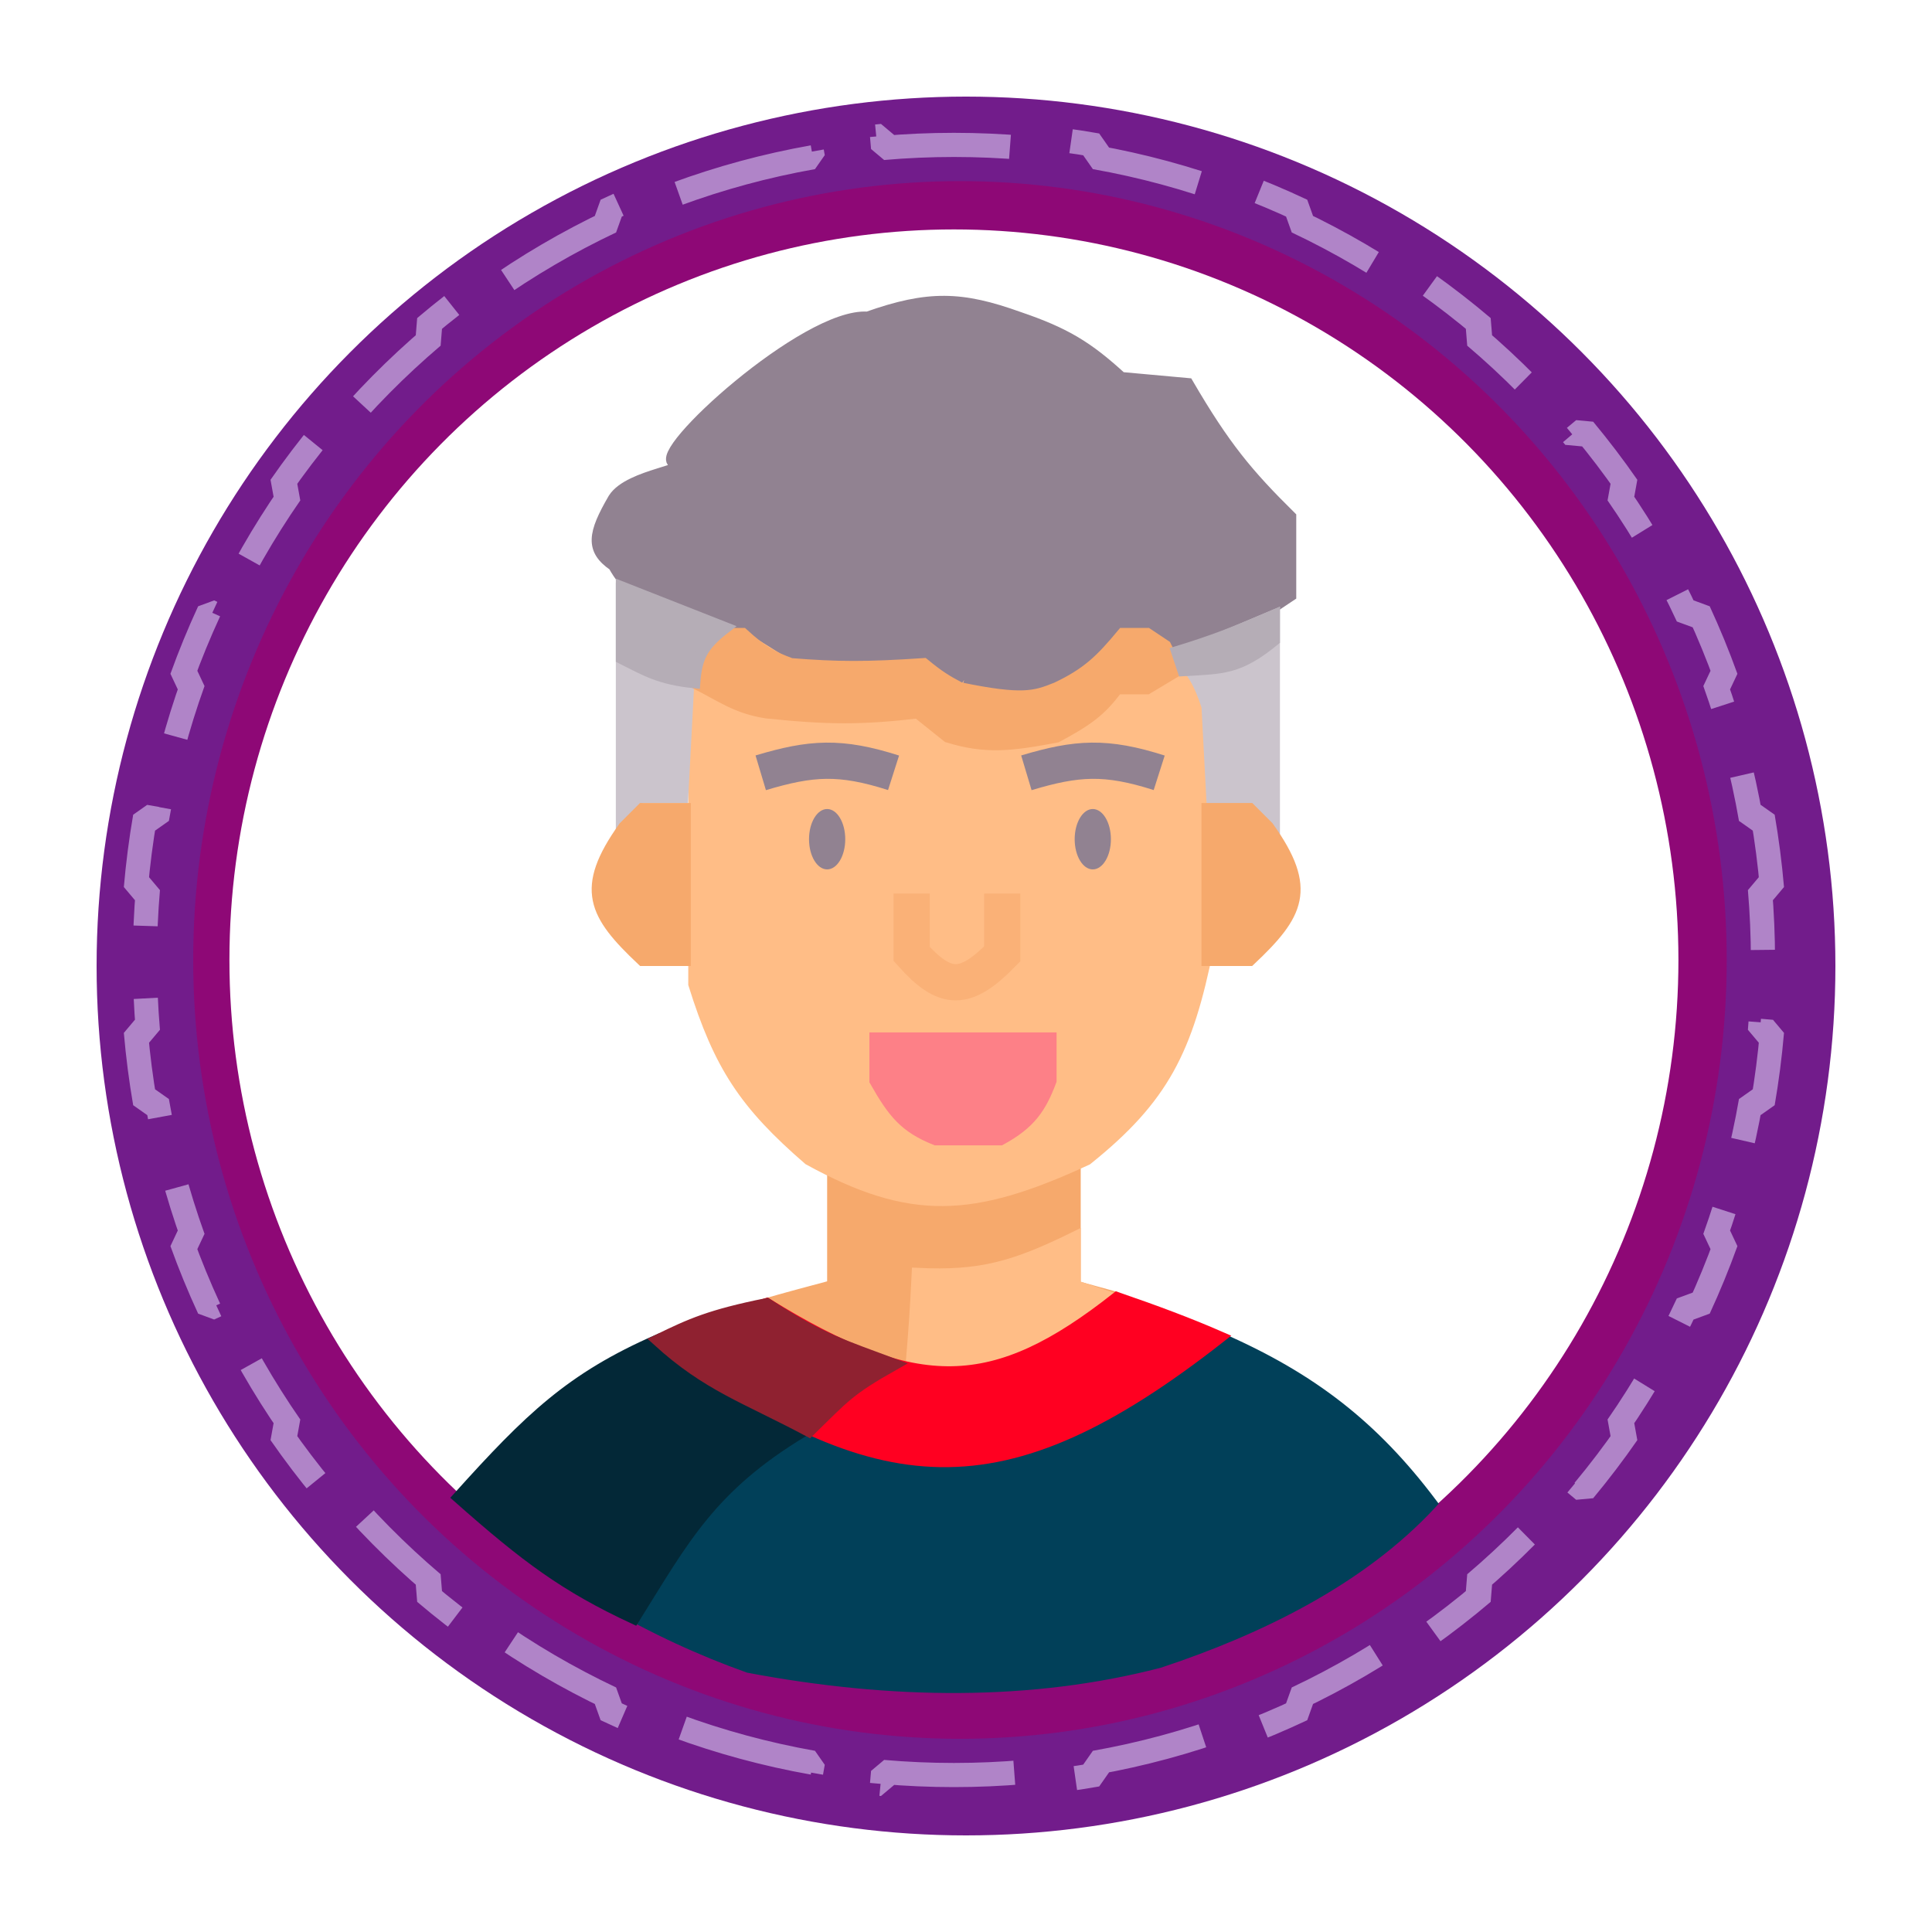 <svg width="160" height="160" viewBox="0 0 160 160" fill="none" xmlns="http://www.w3.org/2000/svg">
<g filter="url(#filter0_f)">
<circle cx="80" cy="80" r="72" fill="#721C8B"/>
</g>
<ellipse cx="79.5" cy="79.5" rx="63.5" ry="64.5" fill="#8E0876"/>
<ellipse cx="79" cy="79.5" rx="60" ry="60.5" fill="white"/>
<path d="M118.5 124.5C112.641 130.815 104.249 134.897 96 137.633C85.401 140.386 73.854 140.276 62 138.038C54.188 135.247 46.367 130.913 38.5 124L39.078 123.51C44.126 118.048 47.589 114.302 55 111.054C72.806 123.869 82.862 125.047 101 110.842C108.665 114.187 113.75 118.202 118.5 124.5Z" fill="#014059" stroke="#014059"/>
<path d="M89 97V102.5C84.178 104.839 81.323 105.454 76 105.5C76 108.219 75.5 110.28 75.5 113C72.355 113.476 69.956 111.756 63.5 108C64.558 107.692 67.519 106.887 68.845 106.54L69 106.5V101.75V97H76H89Z" fill="#F6A96C"/>
<path d="M89 102.5C84.178 104.839 81.323 105.454 76 105.5C76 108.219 75.5 110.28 75.5 113C72.355 113.476 69.956 111.756 63.5 108C64.558 107.692 67.519 106.887 68.845 106.54C68.899 106.526 68.951 106.513 69 106.5V101.75V97H76H89C89 100.515 89 102.485 89 106V106.54L92.5 107.5" stroke="#F6A96C"/>
<path d="M76 105.5C81.163 105.752 84.001 104.961 89 102.5V106.5L92 107.5C85.012 113.112 81.46 113.929 75.5 113C75.747 110.077 75.855 108.437 76 105.5Z" fill="#FFBD86" stroke="#FFBD86"/>
<path d="M101 110.74C82.862 124.944 72.806 123.815 55 111C57.37 109.962 60.142 108.974 63.5 107.998C75.957 115.674 82.304 115.548 92.5 107.5C95.728 108.607 98.524 109.659 101 110.74Z" fill="#FF0021" stroke="#FF0021"/>
<path d="M100 56V78.5C98.307 86.92 96.342 90.912 90 96C80.468 100.412 75.412 100.605 67 96C61.72 91.429 59.617 88.27 57.5 81.5V57.5C58.123 53.863 59.019 52.167 62 50L66 52.5C70.968 53.333 73.418 53.386 77 52.5L80 54.5C83.124 55.525 84.876 55.698 88 54.5C90.664 52.971 91.722 52.097 93 50.5H95.5C96.313 50.973 96.964 51.416 97.5 51.873C98.771 52.96 99.395 54.133 100 56Z" fill="#FFBD86" stroke="#FFBD86"/>
<path d="M95.35 52.307H92.85L87.85 56.307C84.726 57.505 82.974 57.332 79.85 56.307L76.85 54.307H65.85L61.85 51.807C56.224 51.031 52.813 50.363 50.85 46.807C48.945 45.508 49.158 44.209 50.85 41.307C52.153 39.256 57.78 38.94 55.85 38.307C53.92 37.673 66.743 25.953 71.85 26.307C76.894 24.519 79.625 24.611 84.35 26.307C88.218 27.622 90.053 28.748 92.85 31.307L98.35 31.807C101.381 37 103.283 39.286 106.85 42.807V49.307L105.35 50.307L97.35 53.68L95.35 52.307Z" fill="#918291"/>
<path d="M87.85 56.307C84.726 57.505 82.974 57.332 79.85 56.307M87.85 56.307L92.85 52.307C93.826 52.307 94.374 52.307 95.35 52.307L97.35 53.68L105.35 50.307L106.85 49.307V42.807C103.283 39.286 101.381 37 98.35 31.807L92.85 31.307C90.053 28.748 88.218 27.622 84.35 26.307C79.625 24.611 76.894 24.519 71.85 26.307C66.743 25.953 53.92 37.673 55.85 38.307C57.78 38.94 52.153 39.256 50.85 41.307C49.158 44.209 48.945 45.508 50.85 46.807C52.813 50.363 56.224 51.031 61.85 51.807M87.85 56.307H83.85H79.85M79.85 56.307L76.85 54.307M76.85 54.307H65.85L61.85 51.807M76.85 54.307L61.85 51.807M61.85 51.807C61.725 51.79 61.972 51.824 61.85 51.807Z" stroke="#918291"/>
<path d="M100 58.5L100.5 68H104C104.42 68.524 105.159 69.523 105.5 70V60.5V51L97.5 54.374C98.771 55.46 99.395 56.633 100 58.5Z" fill="#CBC4CC" stroke="#CBC4CC"/>
<path d="M57 56.5L56.5 66H53C52.58 66.524 51.841 67.523 51.5 68V58.5V49L59.5 52.374C58.229 53.46 57.605 54.633 57 56.5Z" fill="#CBC4CC" stroke="#CBC4CC"/>
<path d="M100 67V79.5H103.5C107.5 75.727 108.664 73.622 105 68.5L103.5 67H100Z" fill="#F6A96C" stroke="#F6A96C"/>
<path d="M56.709 67V79.5H53.209C49.21 75.727 48.045 73.622 51.709 68.5L53.209 67H56.709Z" fill="#F6A96C" stroke="#F6A96C"/>
<path d="M75.5 74V79C78.292 82.128 79.934 82.129 83 79V74" stroke="#FAB177" stroke-width="3"/>
<path d="M87 86H72.5V89.5C74.024 92.176 74.955 93.327 77.5 94.351H82.857C85.256 93.045 86.151 91.772 87 89.5V86Z" fill="#FD8087" stroke="#FD8087"/>
<path d="M85 64C89.186 62.747 91.58 62.589 96 64" stroke="#918291" stroke-width="3"/>
<path d="M63 64C67.186 62.747 69.58 62.589 74 64" stroke="#918291" stroke-width="3"/>
<ellipse cx="90.5" cy="69.5" rx="1.5" ry="2.5" fill="#918291"/>
<ellipse cx="68.5" cy="69.5" rx="1.5" ry="2.5" fill="#918291"/>
<path d="M38 124C43.65 128.999 46.822 131.352 52.5 134C56.582 127.463 58.813 123.133 66.5 118.5C60.529 115.397 58.702 114.66 54.5 111C47.291 114.152 43.871 117.484 38 124Z" fill="#032837" stroke="#032837"/>
<path d="M74 113C70.282 115.107 69.976 115.59 67 118.5C61.697 115.676 58.637 114.759 54.5 111C57.219 109.676 58.817 108.949 63.5 108C68.108 111.012 70 111.5 74 113Z" fill="#8F2130" stroke="#8F2130"/>
<path d="M60 52.5H61.5C63.122 53.987 63.988 54.445 65.5 55C69.35 55.308 71.743 55.319 76.5 55C77.698 55.989 78.351 56.396 79.5 57C84.718 58.081 85.739 57.703 87.5 57C90.061 55.79 91.18 54.692 93 52.5H95L96.5 53.5L97.5 55.5L95 57H92.5C91.168 58.84 89.977 59.672 87.5 61C83.682 61.723 81.612 61.957 78.5 61L76 59C71.347 59.535 68.608 59.529 63.5 59C60.981 58.618 59.702 57.6 57.5 56.5C57.905 54.648 58.376 53.733 60 52.5Z" fill="#F6A96C" stroke="#F6A96C"/>
<path d="M60 52L51.5 48.654V54.5C53.493 55.498 54.62 56.204 57.5 56.5C57.652 54.477 58.111 53.463 60 52Z" fill="#B5ADB6" stroke="#B5ADB6"/>
<path d="M105.5 51C102.149 52.439 100.369 53.126 97.5 54L98 55.5C101.269 55.305 102.559 55.404 105.5 53V51Z" fill="#B5ADB6" stroke="#B5ADB6"/>
<path d="M145.985 67.641C146.321 69.583 146.576 71.552 146.747 73.547L145.75 73.632C145.916 75.566 146 77.523 146 79.5C146 81.477 145.916 83.434 145.75 85.368L146.747 85.453C146.576 87.448 146.321 89.417 145.985 91.359L144.999 91.188C144.323 95.091 143.314 98.879 142.003 102.521L142.944 102.859C142.268 104.736 141.513 106.574 140.684 108.37L139.776 107.95C138.125 111.523 136.173 114.926 133.953 118.126L134.774 118.696C133.641 120.33 132.438 121.912 131.171 123.437L130.402 122.798C127.899 125.811 125.139 128.601 122.157 131.134L122.804 131.896C121.292 133.18 119.723 134.4 118.102 135.549L117.523 134.734C114.343 136.989 110.959 138.973 107.405 140.652L107.832 141.556C106.042 142.401 104.21 143.17 102.339 143.859L101.994 142.92C98.36 144.258 94.579 145.287 90.682 145.978L90.856 146.962C88.916 147.306 86.947 147.567 84.953 147.741L84.866 146.745C82.933 146.914 80.977 147 79 147C77.023 147 75.067 146.914 73.134 146.745L73.047 147.741C71.053 147.567 69.084 147.306 67.144 146.962L67.318 145.978C63.421 145.287 59.64 144.258 56.006 142.92L55.661 143.859C53.79 143.17 51.958 142.401 50.168 141.556L50.595 140.652C47.041 138.973 43.657 136.989 40.477 134.734L39.898 135.549C38.277 134.4 36.708 133.18 35.196 131.896L35.843 131.134C32.861 128.601 30.101 125.811 27.598 122.798L26.829 123.437C25.561 121.912 24.359 120.33 23.226 118.696L24.047 118.126C21.827 114.926 19.875 111.523 18.224 107.95L17.316 108.37C16.487 106.574 15.732 104.736 15.056 102.859L15.997 102.521C14.686 98.879 13.677 95.091 13.001 91.188L12.015 91.359C11.679 89.417 11.424 87.448 11.253 85.453L12.25 85.368C12.084 83.434 12 81.477 12 79.5C12 77.523 12.084 75.566 12.25 73.632L11.253 73.547C11.424 71.552 11.679 69.583 12.015 67.641L13.001 67.812C13.677 63.909 14.686 60.121 15.997 56.479L15.056 56.141C15.732 54.264 16.487 52.426 17.316 50.63L18.224 51.05C19.875 47.477 21.827 44.074 24.047 40.874L23.226 40.304C24.359 38.67 25.561 37.088 26.829 35.563L27.598 36.202C30.101 33.189 32.861 30.399 35.843 27.866L35.196 27.104C36.708 25.82 38.277 24.6 39.898 23.451L40.477 24.266C43.657 22.011 47.041 20.027 50.595 18.348L50.168 17.444C51.958 16.599 53.79 15.83 55.661 15.141L56.006 16.08C59.64 14.742 63.421 13.713 67.318 13.022L67.144 12.038C69.084 11.694 71.053 11.433 73.047 11.259L73.134 12.255C75.067 12.086 77.023 12 79 12C80.977 12 82.933 12.086 84.866 12.255L84.953 11.259C86.947 11.433 88.916 11.694 90.856 12.038L90.682 13.022C94.579 13.713 98.36 14.742 101.994 16.08L102.339 15.141C104.21 15.83 106.042 16.599 107.832 17.444L107.405 18.348C110.959 20.027 114.343 22.011 117.523 24.266L118.102 23.451C119.723 24.6 121.292 25.82 122.804 27.104L122.157 27.866C125.139 30.399 127.899 33.189 130.402 36.202L131.171 35.563C132.438 37.088 133.641 38.67 134.774 40.304L133.953 40.874C136.173 44.074 138.125 47.477 139.776 51.05L140.684 50.63C141.513 52.426 142.268 54.264 142.944 56.141L142.003 56.479C143.314 60.121 144.323 63.909 144.999 67.812L145.985 67.641Z" stroke="#B084C8" stroke-width="2" stroke-linejoin="bevel" stroke-dasharray="12 6"/>
<defs>
<filter id="filter0_f" x="0" y="0" width="160" height="160" filterUnits="userSpaceOnUse" color-interpolation-filters="sRGB">
<feFlood flood-opacity="0" result="BackgroundImageFix"/>
<feBlend mode="normal" in="SourceGraphic" in2="BackgroundImageFix" result="shape"/>
<feGaussianBlur stdDeviation="4" result="effect1_foregroundBlur"/>
</filter>
</defs>
</svg>
